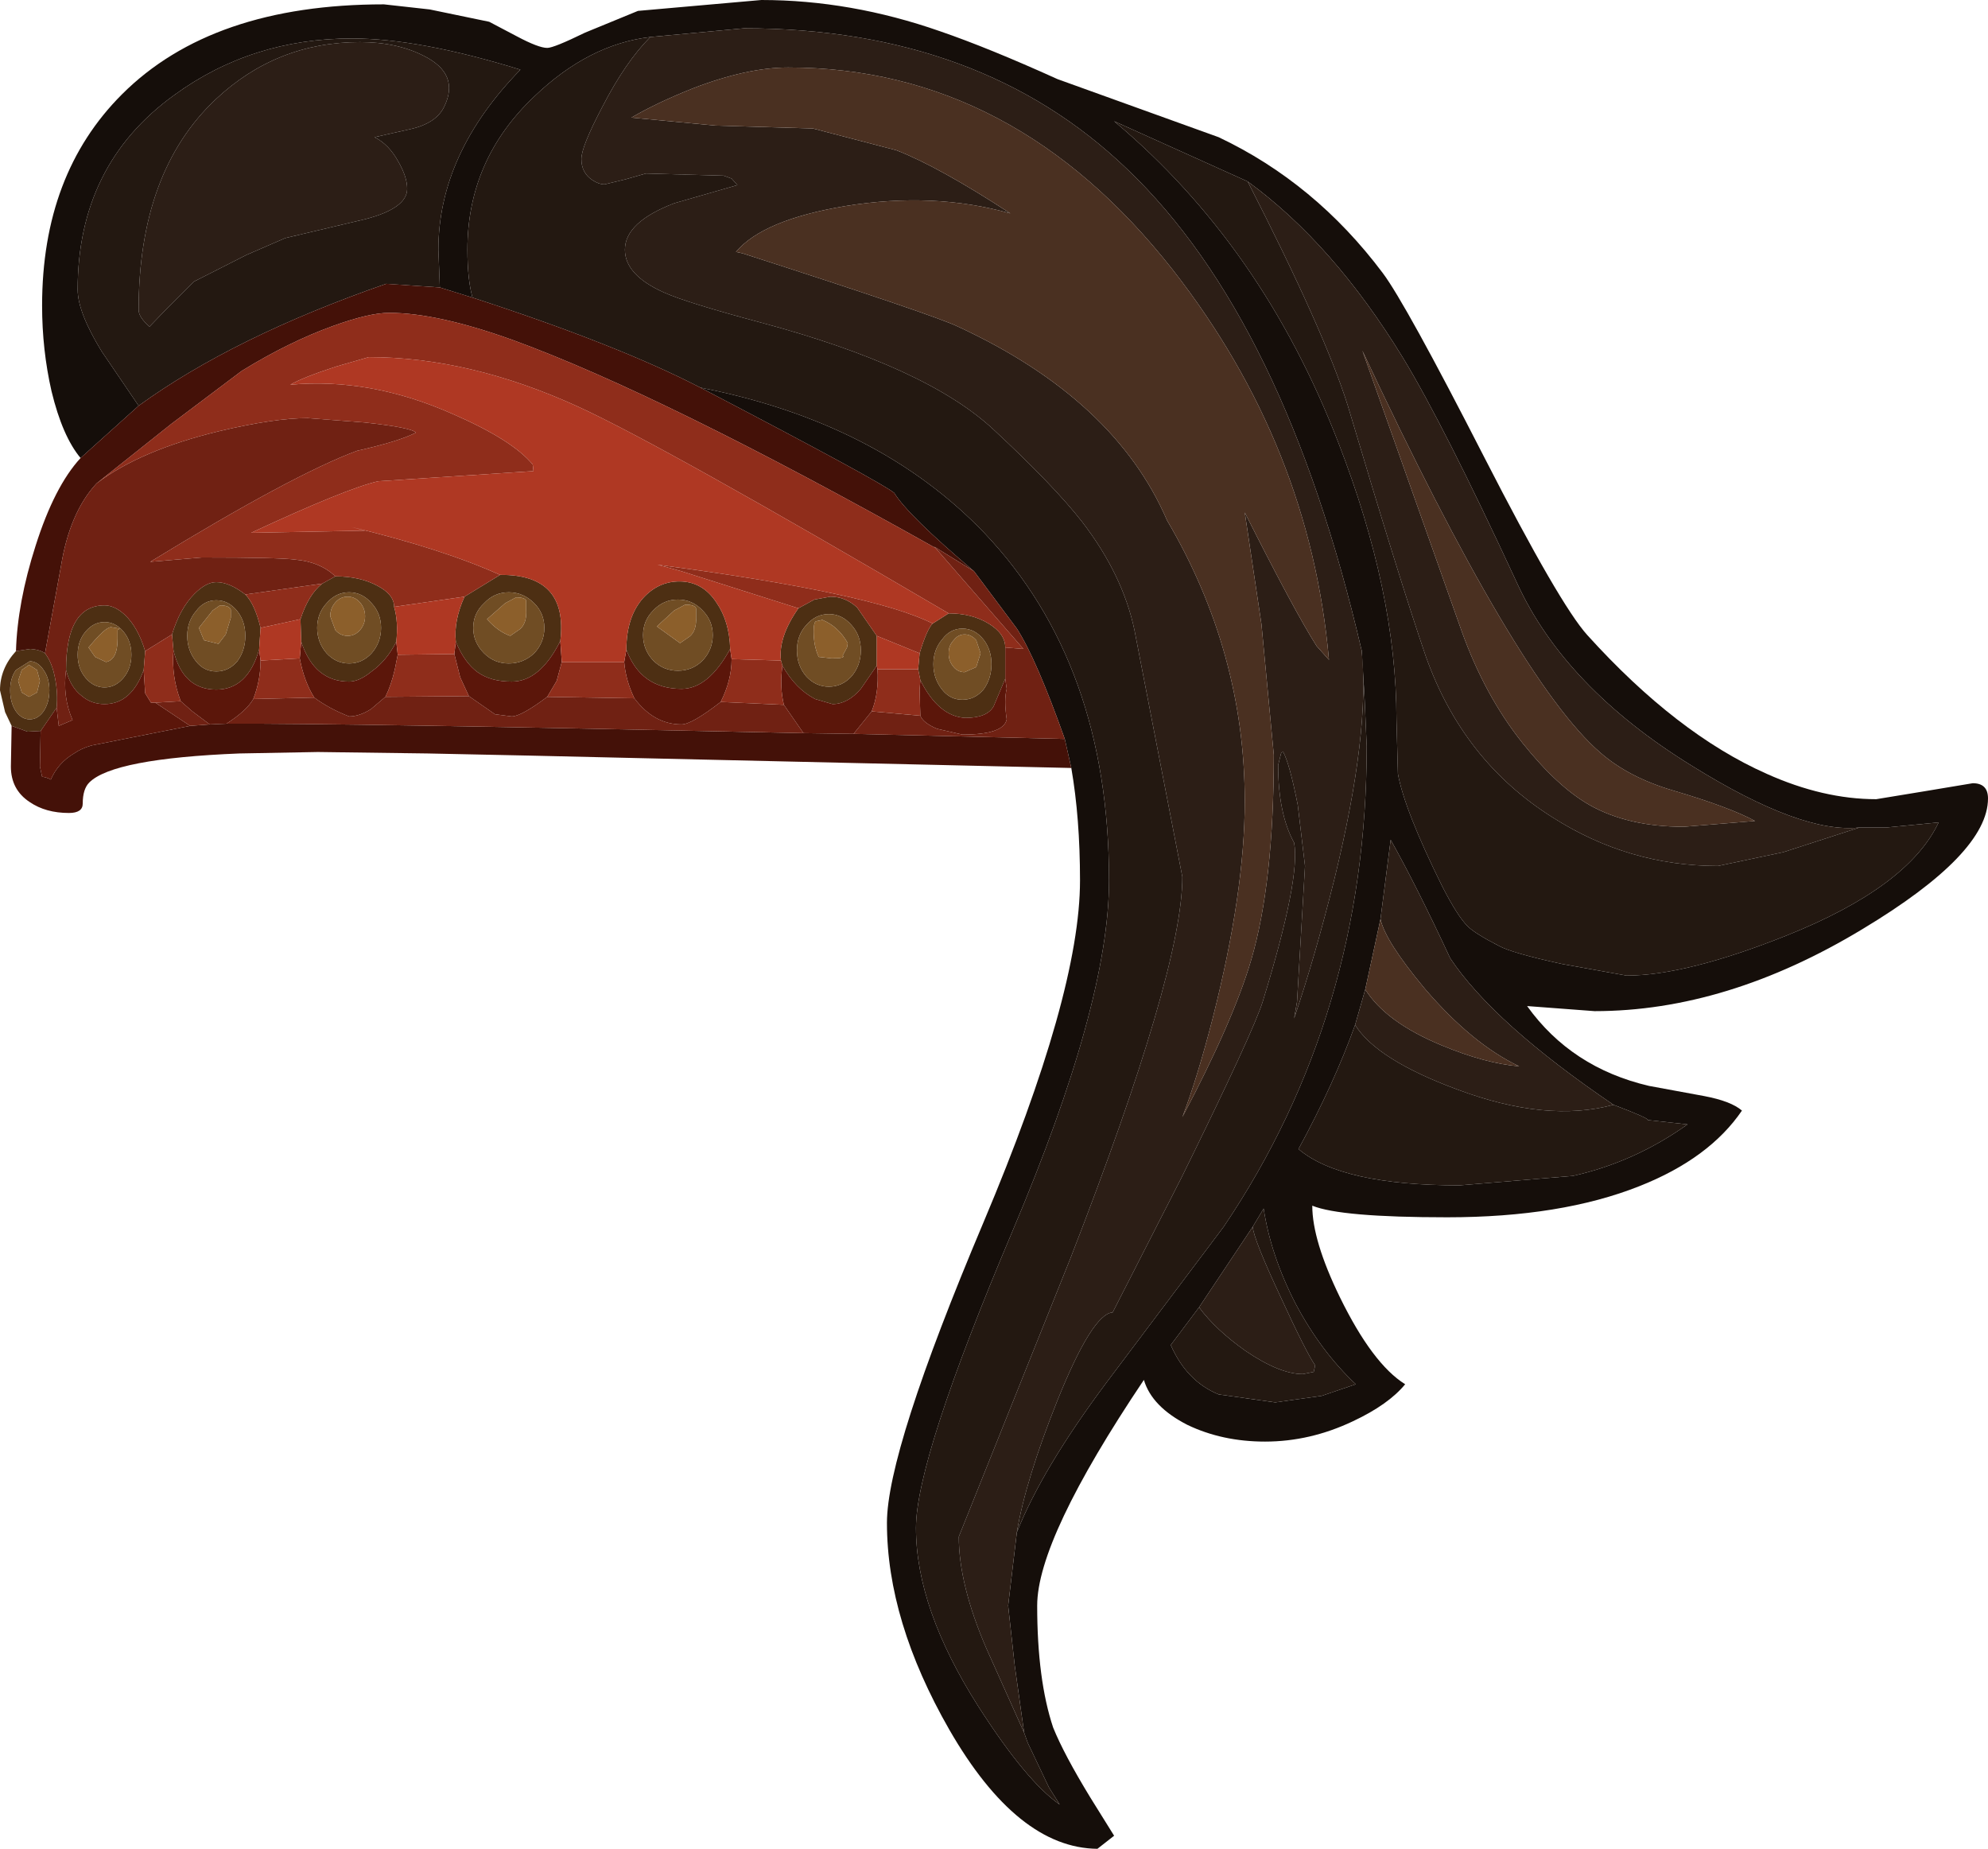 <?xml version="1.0" encoding="UTF-8" standalone="no"?>
<svg xmlns:ffdec="https://www.free-decompiler.com/flash" xmlns:xlink="http://www.w3.org/1999/xlink" ffdec:objectType="shape" height="127.35px" width="136.95px" xmlns="http://www.w3.org/2000/svg">
  <g transform="matrix(1.0, 0.0, 0.0, 1.0, 52.05, 21.0)">
    <path d="M-46.5 10.55 Q-47.75 9.05 -48.5 5.95 -49.15 3.1 -49.15 0.05 -49.15 -9.0 -43.65 -14.5 -37.45 -20.7 -25.6 -20.7 L-22.45 -20.35 -18.35 -19.5 -16.45 -18.5 Q-14.95 -17.7 -14.35 -17.7 -13.9 -17.7 -11.75 -18.75 L-8.1 -20.25 0.4 -21.0 Q6.55 -21.0 12.7 -18.85 16.05 -17.7 20.8 -15.55 L31.9 -11.55 Q38.55 -8.4 43.2 -2.2 44.75 -0.15 50.2 10.5 55.4 20.65 57.3 22.75 63.45 29.55 69.65 32.3 73.55 34.05 77.2 34.05 L80.55 33.5 83.85 32.95 Q84.9 32.95 84.9 34.0 84.9 37.8 76.25 43.0 66.9 48.65 57.8 48.65 L53.15 48.3 Q56.2 52.55 61.55 53.8 L65.35 54.5 Q67.2 54.85 67.95 55.5 65.7 58.8 60.9 60.7 55.5 62.85 47.65 62.85 40.3 62.85 38.35 62.05 38.35 64.45 40.25 68.35 42.5 72.95 44.75 74.35 43.6 75.75 41.15 76.9 38.2 78.3 35.1 78.3 32.15 78.3 29.75 77.15 27.3 75.9 26.75 74.05 19.4 85.0 19.4 89.6 19.4 94.7 20.5 98.0 21.25 99.85 23.05 102.8 L24.7 105.45 23.55 106.35 Q18.05 106.3 13.35 98.15 9.05 90.65 9.05 83.9 9.05 78.95 15.7 63.2 22.35 47.45 22.35 39.65 22.35 35.35 21.75 31.9 L21.3 29.9 Q19.35 24.4 18.0 22.3 L15.05 18.35 Q10.5 14.5 9.55 12.95 8.55 12.15 -3.8 5.7 8.45 8.1 15.75 15.7 24.35 24.75 24.35 39.65 24.35 48.1 17.7 63.8 11.05 79.5 11.05 84.25 11.05 89.8 15.35 96.55 18.65 101.7 20.95 103.3 L20.2 102.1 18.75 99.05 18.5 98.35 17.85 93.7 17.4 89.6 18.0 84.55 Q19.75 80.15 24.2 74.2 L32.25 63.5 Q42.1 48.9 42.1 30.4 L41.95 27.0 41.75 23.7 41.75 23.8 Q36.45 1.0 25.6 -9.35 15.5 -19.05 -0.8 -19.05 L-7.25 -18.45 Q-11.5 -17.95 -15.25 -14.35 -19.85 -10.0 -19.85 -3.8 -19.85 -1.75 -19.5 -0.5 L-21.75 -1.2 -21.85 -3.8 Q-21.85 -10.4 -16.2 -16.2 -23.15 -18.35 -27.8 -18.35 -34.7 -18.35 -40.05 -14.45 -46.7 -9.65 -46.7 -1.05 -46.7 0.5 -45.05 3.2 L-42.5 6.95 -46.5 10.55 M33.9 -8.5 L24.7 -12.65 Q34.9 -4.1 40.15 9.5 44.15 19.8 44.15 28.55 L44.25 32.3 Q44.7 34.8 47.3 40.05 48.35 42.1 49.05 42.8 49.55 43.3 51.2 44.15 52.1 44.65 55.55 45.4 L60.0 46.2 Q64.1 46.2 71.0 43.45 79.4 40.1 81.5 35.65 L77.9 36.0 76.05 36.0 Q72.05 36.45 64.5 31.75 55.75 26.35 52.45 19.15 47.4 8.25 44.6 3.65 39.8 -4.2 33.9 -8.5 M43.05 42.3 L42.0 47.15 41.3 49.6 Q39.85 53.65 37.4 58.15 40.35 60.65 48.5 60.65 L56.3 60.0 Q60.55 59.05 64.2 56.45 L61.45 56.15 Q61.6 56.05 59.1 55.1 50.85 49.5 47.85 45.0 45.5 39.95 43.75 36.85 L43.05 42.3 M30.55 69.05 L28.6 71.65 Q29.7 74.15 31.9 75.05 L35.8 75.6 39.0 75.15 41.35 74.35 Q38.95 72.1 37.2 68.8 35.5 65.5 35.0 62.25 L34.25 63.5 30.55 69.05" fill="#150e0a" fill-rule="evenodd" stroke="none"/>
    <path d="M28.35 14.85 Q33.7 23.95 33.7 34.2 33.7 40.45 31.5 49.1 30.45 53.2 29.4 55.95 32.9 49.35 34.15 45.1 35.7 39.8 35.7 31.0 L34.85 22.0 33.7 14.3 Q37.15 21.15 38.65 23.5 L39.5 24.45 Q38.2 9.7 28.75 -2.4 17.8 -16.35 2.25 -16.35 -0.6 -16.35 -4.35 -14.9 -6.85 -13.9 -8.55 -12.9 L-2.75 -12.35 3.95 -12.15 9.7 -10.65 Q12.65 -9.5 17.55 -6.3 12.25 -7.8 6.15 -6.8 0.5 -5.85 -1.35 -3.65 L-0.9 -3.55 Q12.3 0.7 13.95 1.5 24.75 6.5 28.35 14.85 M-7.25 -18.45 L-0.8 -19.05 Q15.5 -19.05 25.6 -9.35 36.45 1.0 41.75 23.8 42.35 29.4 39.9 39.45 38.55 44.9 37.1 49.15 L37.3 48.0 37.85 38.65 37.35 34.45 Q36.8 31.65 36.35 30.8 36.25 30.8 36.2 30.9 L36.0 31.7 Q36.0 35.05 37.1 37.05 37.55 39.5 34.95 47.95 34.35 49.95 29.35 60.1 L24.6 69.4 Q23.2 69.5 20.8 75.45 18.6 80.95 18.0 84.55 L17.4 89.6 17.85 93.7 18.5 98.35 15.9 92.55 Q14.0 88.15 14.0 84.85 L21.7 65.65 Q29.4 45.85 29.4 39.4 L26.1 22.4 Q25.3 18.6 22.5 14.95 20.55 12.45 16.35 8.55 11.7 4.25 0.3 1.2 -4.75 -0.15 -6.3 -0.85 -9.0 -2.05 -9.0 -3.8 -9.0 -5.7 -5.6 -7.0 L-1.25 -8.25 -1.65 -8.7 -2.2 -8.9 -7.55 -9.05 -8.95 -8.65 -10.4 -8.3 Q-10.8 -8.3 -11.25 -8.6 -12.0 -9.1 -12.0 -10.05 -12.0 -10.9 -10.55 -13.65 -8.95 -16.75 -7.25 -18.45 M33.9 -8.5 Q39.8 -4.2 44.6 3.65 47.4 8.25 52.45 19.15 55.75 26.35 64.5 31.75 72.05 36.45 76.05 36.0 L70.8 37.7 66.3 38.65 Q60.15 38.65 54.9 35.3 48.7 31.4 46.15 24.15 44.4 19.05 40.8 6.95 39.2 1.85 33.9 -8.5 M41.8 3.15 L48.65 22.5 Q50.25 26.95 52.85 30.2 55.25 33.2 57.45 34.45 60.1 35.95 63.95 35.95 L68.85 35.55 Q67.1 34.6 63.2 33.45 60.15 32.55 58.2 30.85 52.45 25.9 41.8 3.15 M43.05 42.3 L43.75 36.85 Q45.5 39.95 47.85 45.0 50.85 49.5 59.1 55.1 54.5 56.35 48.35 54.05 42.8 52.0 41.3 49.6 L42.0 47.15 Q43.4 49.4 47.25 51.0 50.25 52.25 52.6 52.45 49.35 50.9 46.1 47.1 43.35 43.8 43.05 42.3 M30.55 69.05 L34.25 63.5 Q34.3 64.35 36.2 68.4 37.9 72.1 38.55 73.05 L38.45 73.5 37.7 73.65 Q36.1 73.65 33.75 72.05 31.7 70.6 30.55 69.05 M-26.25 -11.55 Q-25.25 -11.05 -24.6 -9.85 -24.0 -8.8 -24.0 -8.0 -24.0 -6.65 -26.9 -5.9 L-32.4 -4.6 -35.05 -3.45 -38.7 -1.6 -40.45 0.15 -41.75 1.5 Q-42.5 0.85 -42.5 0.35 -42.5 -9.15 -37.2 -14.15 -33.0 -18.1 -27.25 -18.1 -24.7 -18.1 -22.85 -17.15 -20.35 -15.9 -21.45 -13.65 -22.0 -12.5 -23.8 -12.1 L-26.25 -11.55" fill="#2c1e16" fill-rule="evenodd" stroke="none"/>
    <path d="M-42.5 6.95 L-45.05 3.2 Q-46.7 0.5 -46.7 -1.05 -46.7 -9.65 -40.05 -14.45 -34.7 -18.35 -27.8 -18.35 -23.15 -18.35 -16.2 -16.2 -21.85 -10.4 -21.85 -3.8 L-21.75 -1.2 -25.45 -1.45 Q-35.95 2.2 -42.5 6.95 M-19.5 -0.5 Q-19.85 -1.75 -19.85 -3.8 -19.85 -10.0 -15.25 -14.35 -11.5 -17.95 -7.25 -18.45 -8.95 -16.75 -10.55 -13.65 -12.0 -10.9 -12.0 -10.05 -12.0 -9.1 -11.25 -8.6 -10.8 -8.3 -10.4 -8.3 L-8.95 -8.65 -7.55 -9.05 -2.2 -8.9 -1.65 -8.7 -1.25 -8.25 -5.6 -7.0 Q-9.0 -5.7 -9.0 -3.8 -9.0 -2.05 -6.3 -0.85 -4.75 -0.15 0.3 1.2 11.7 4.25 16.35 8.55 20.55 12.45 22.5 14.95 25.3 18.6 26.1 22.4 L29.4 39.4 Q29.4 45.85 21.7 65.65 L14.0 84.85 Q14.0 88.15 15.9 92.55 L18.5 98.35 18.75 99.05 20.2 102.1 20.95 103.3 Q18.65 101.7 15.35 96.55 11.05 89.8 11.05 84.25 11.05 79.5 17.7 63.8 24.35 48.1 24.35 39.65 24.35 24.75 15.75 15.7 8.45 8.1 -3.8 5.7 -9.5 2.75 -19.5 -0.5 M41.75 23.8 L41.75 23.7 41.95 27.0 42.1 30.4 Q42.1 48.9 32.25 63.5 L24.2 74.2 Q19.75 80.15 18.0 84.55 18.6 80.95 20.8 75.45 23.2 69.5 24.6 69.4 L29.35 60.1 Q34.35 49.95 34.95 47.95 37.55 39.5 37.1 37.05 36.0 35.05 36.0 31.7 L36.2 30.9 Q36.25 30.8 36.35 30.8 36.8 31.65 37.35 34.45 L37.85 38.65 37.3 48.0 37.1 49.15 Q38.55 44.9 39.9 39.45 42.35 29.4 41.75 23.8 M76.05 36.0 L77.9 36.0 81.5 35.65 Q79.4 40.1 71.0 43.45 64.1 46.2 60.0 46.2 L55.55 45.4 Q52.1 44.65 51.2 44.15 49.55 43.3 49.05 42.8 48.35 42.1 47.3 40.05 44.7 34.8 44.25 32.3 L44.15 28.55 Q44.15 19.8 40.15 9.5 34.9 -4.1 24.7 -12.65 L33.9 -8.5 Q39.2 1.85 40.8 6.95 44.4 19.05 46.15 24.15 48.7 31.4 54.9 35.3 60.15 38.65 66.3 38.65 L70.8 37.7 76.05 36.0 M59.1 55.1 Q61.6 56.05 61.45 56.15 L64.2 56.45 Q60.55 59.05 56.3 60.0 L48.5 60.65 Q40.35 60.65 37.4 58.15 39.85 53.65 41.3 49.6 42.8 52.0 48.35 54.05 54.5 56.35 59.1 55.1 M34.25 63.5 L35.0 62.25 Q35.5 65.5 37.2 68.8 38.95 72.1 41.35 74.35 L39.0 75.15 35.8 75.6 31.9 75.05 Q29.7 74.15 28.6 71.65 L30.55 69.05 Q31.7 70.6 33.75 72.05 36.1 73.65 37.7 73.65 L38.45 73.5 38.55 73.05 Q37.9 72.1 36.2 68.4 34.3 64.35 34.25 63.5 M-26.25 -11.55 L-23.8 -12.1 Q-22.0 -12.5 -21.45 -13.65 -20.35 -15.9 -22.85 -17.15 -24.7 -18.1 -27.25 -18.1 -33.0 -18.1 -37.2 -14.15 -42.5 -9.15 -42.5 0.35 -42.5 0.85 -41.75 1.5 L-40.45 0.15 -38.7 -1.6 -35.05 -3.45 -32.4 -4.6 -26.9 -5.9 Q-24.0 -6.65 -24.0 -8.0 -24.0 -8.8 -24.6 -9.85 -25.25 -11.05 -26.25 -11.55" fill="#231811" fill-rule="evenodd" stroke="none"/>
    <path d="M28.35 14.85 Q24.75 6.5 13.95 1.5 12.3 0.7 -0.9 -3.55 L-1.35 -3.65 Q0.5 -5.85 6.15 -6.8 12.25 -7.8 17.55 -6.3 12.65 -9.5 9.7 -10.65 L3.95 -12.15 -2.75 -12.35 -8.55 -12.9 Q-6.85 -13.9 -4.35 -14.9 -0.6 -16.35 2.25 -16.35 17.8 -16.35 28.75 -2.4 38.2 9.7 39.5 24.45 L38.65 23.5 Q37.15 21.15 33.7 14.3 L34.85 22.0 35.7 31.0 Q35.7 39.8 34.15 45.1 32.9 49.35 29.4 55.95 30.45 53.2 31.5 49.1 33.7 40.45 33.7 34.2 33.7 23.95 28.35 14.85 M41.8 3.15 Q52.45 25.9 58.2 30.85 60.15 32.55 63.2 33.45 67.1 34.6 68.85 35.55 L63.95 35.95 Q60.1 35.95 57.45 34.45 55.25 33.2 52.85 30.2 50.25 26.95 48.65 22.5 L41.8 3.15 M42.0 47.15 L43.05 42.3 Q43.35 43.8 46.1 47.1 49.35 50.9 52.6 52.45 50.25 52.25 47.25 51.0 43.4 49.4 42.0 47.15" fill="#4a3021" fill-rule="evenodd" stroke="none"/>
    <path d="M-51.25 29.0 L-51.7 28.05 -52.05 26.55 Q-52.05 25.05 -50.95 23.85 L-49.95 23.7 Q-49.3 23.75 -48.95 24.0 -48.45 24.65 -48.25 25.75 -48.05 26.8 -48.15 27.75 L-49.25 29.35 -50.15 29.4 -51.25 29.0 M2.95 20.9 L4.05 20.3 5.15 20.1 Q6.2 20.1 7.0 20.85 L8.35 22.8 8.35 24.85 7.25 26.45 Q6.35 27.5 5.3 27.5 L4.1 27.15 Q2.75 26.45 1.85 24.85 L1.75 24.5 Q1.55 22.9 2.95 20.9 M11.3 24.0 Q11.8 22.35 12.2 21.95 L13.3 21.25 Q14.9 21.25 16.05 21.95 17.2 22.65 17.2 23.6 L17.2 25.75 16.4 27.65 Q15.95 28.45 14.45 28.45 12.6 28.35 11.35 25.85 L11.2 25.1 11.3 24.0 M7.25 23.8 Q7.25 22.75 6.6 22.05 5.95 21.3 5.05 21.3 4.15 21.3 3.5 22.05 2.85 22.75 2.85 23.8 2.85 24.85 3.5 25.6 4.15 26.3 5.05 26.3 5.95 26.3 6.6 25.6 7.25 24.85 7.25 23.8 M16.25 24.75 Q16.25 23.75 15.7 23.05 15.1 22.3 14.25 22.3 13.4 22.3 12.85 23.05 12.25 23.75 12.25 24.75 12.25 25.75 12.85 26.5 13.4 27.2 14.25 27.2 15.1 27.2 15.7 26.5 16.25 25.75 16.25 24.75 M-17.6 18.6 Q-12.9 18.55 -13.45 23.15 -14.85 25.95 -16.8 25.95 -18.25 25.95 -19.15 25.3 -20.05 24.65 -20.65 23.2 -20.8 21.75 -20.05 20.1 L-17.6 18.6 M-8.9 23.75 Q-8.9 21.5 -7.75 20.2 -6.7 19.05 -5.25 19.05 -3.65 19.05 -2.7 20.5 -1.8 21.8 -1.75 23.7 -3.25 26.45 -5.1 26.45 -7.9 26.45 -8.9 23.75 M-28.95 18.7 Q-27.25 18.7 -26.05 19.35 -24.9 19.95 -24.9 20.8 -24.6 21.85 -24.75 23.2 -25.4 24.5 -26.45 25.25 -27.3 25.95 -28.0 25.95 -30.4 25.95 -31.3 23.2 L-31.35 21.65 Q-30.8 19.95 -29.85 19.2 L-28.95 18.7 M-14.55 22.25 Q-14.55 21.25 -15.25 20.55 -16.0 19.8 -17.0 19.8 -18.0 19.8 -18.7 20.55 -19.45 21.25 -19.45 22.25 -19.45 23.25 -18.7 24.0 -18.0 24.7 -17.0 24.7 -16.0 24.7 -15.25 24.0 -14.55 23.25 -14.55 22.25 M-2.95 22.75 Q-2.95 21.75 -3.65 21.05 -4.35 20.3 -5.35 20.3 -6.35 20.3 -7.05 21.05 -7.75 21.75 -7.75 22.75 -7.75 23.75 -7.05 24.5 -6.35 25.2 -5.35 25.2 -4.35 25.2 -3.65 24.5 -2.95 23.75 -2.95 22.75 M-35.15 22.8 Q-35.15 21.8 -35.7 21.1 -36.3 20.35 -37.15 20.35 -38.0 20.35 -38.55 21.1 -39.15 21.8 -39.15 22.8 -39.15 23.8 -38.55 24.55 -38.0 25.25 -37.15 25.25 -36.3 25.25 -35.7 24.55 -35.15 23.8 -35.15 22.8 M-40.1 23.8 L-40.2 22.7 Q-39.65 20.9 -38.65 19.9 -37.85 19.1 -37.15 19.1 -36.25 19.1 -35.15 19.95 -34.5 20.6 -34.1 22.25 L-34.2 23.75 Q-35.0 26.5 -37.15 26.5 -39.45 26.5 -40.1 23.8 M-42.05 23.85 L-42.15 25.15 Q-43.0 27.5 -44.85 27.5 -45.75 27.5 -46.4 26.95 -47.2 26.35 -47.5 25.15 -47.5 20.7 -44.85 20.7 -44.15 20.7 -43.45 21.35 -42.55 22.2 -42.05 23.85 M-25.8 22.25 Q-25.8 21.25 -26.45 20.55 -27.1 19.8 -28.0 19.8 -28.9 19.8 -29.55 20.55 -30.2 21.25 -30.2 22.25 -30.2 23.25 -29.55 24.0 -28.9 24.7 -28.0 24.7 -27.1 24.7 -26.45 24.0 -25.8 23.25 -25.8 22.25 M-43.0 24.1 Q-43.0 23.15 -43.55 22.5 -44.1 21.85 -44.85 21.85 -45.6 21.85 -46.15 22.5 -46.7 23.15 -46.7 24.1 -46.7 25.05 -46.15 25.7 -45.6 26.35 -44.85 26.35 -44.1 26.35 -43.55 25.7 -43.0 25.05 -43.0 24.1 M-48.65 26.55 Q-48.65 25.7 -49.05 25.15 -49.45 24.55 -50.0 24.55 L-50.95 25.15 Q-51.35 25.7 -51.35 26.55 -51.35 27.4 -50.95 28.0 -50.55 28.55 -50.0 28.55 -49.45 28.55 -49.05 28.0 -48.65 27.4 -48.65 26.55" fill="#4d2f13" fill-rule="evenodd" stroke="none"/>
    <path d="M6.35 23.3 Q5.7 22.15 4.6 21.7 L4.15 21.8 Q4.0 21.9 4.0 22.5 4.0 23.5 4.35 24.25 L5.25 24.35 Q6.25 24.35 6.0 24.15 L6.3 23.6 6.35 23.3 M7.25 23.8 Q7.25 24.85 6.6 25.6 5.95 26.3 5.05 26.3 4.15 26.3 3.5 25.6 2.85 24.85 2.85 23.8 2.85 22.75 3.5 22.05 4.15 21.3 5.05 21.3 5.95 21.3 6.6 22.05 7.25 22.75 7.25 23.8 M16.25 24.75 Q16.25 25.75 15.7 26.5 15.1 27.2 14.25 27.2 13.4 27.2 12.85 26.5 12.25 25.75 12.25 24.75 12.25 23.75 12.85 23.05 13.4 22.3 14.25 22.3 15.1 22.3 15.7 23.05 16.25 23.75 16.25 24.75 M15.5 24.0 L15.2 23.1 Q14.85 22.7 14.4 22.7 13.95 22.7 13.65 23.1 13.3 23.45 13.3 24.0 13.3 24.55 13.65 24.95 13.95 25.3 14.4 25.3 L15.2 24.95 15.5 24.0 M-18.5 21.65 Q-17.75 22.5 -16.9 22.8 L-16.25 22.35 Q-15.75 21.95 -15.8 21.0 L-15.8 20.4 Q-15.85 20.15 -16.5 20.15 L-17.25 20.55 -18.5 21.65 M-2.95 22.75 Q-2.95 23.75 -3.65 24.5 -4.35 25.2 -5.35 25.2 -6.35 25.2 -7.05 24.5 -7.75 23.75 -7.75 22.75 -7.75 21.75 -7.05 21.05 -6.35 20.3 -5.35 20.3 -4.35 20.3 -3.65 21.05 -2.95 21.75 -2.95 22.75 M-14.55 22.25 Q-14.55 23.25 -15.25 24.0 -16.0 24.7 -17.0 24.7 -18.0 24.7 -18.7 24.0 -19.45 23.25 -19.45 22.25 -19.45 21.25 -18.7 20.55 -18.0 19.8 -17.0 19.8 -16.0 19.8 -15.25 20.55 -14.55 21.25 -14.55 22.25 M-6.8 22.15 L-5.2 23.3 -4.55 22.85 Q-4.05 22.45 -4.1 21.5 L-4.1 20.9 Q-4.2 20.65 -4.85 20.65 L-5.6 21.05 -6.8 22.15 M-38.35 22.25 L-38.0 23.1 -37.0 23.35 -36.5 22.7 -36.15 21.55 -36.15 21.0 Q-36.25 20.7 -36.9 20.7 L-37.4 21.05 -38.35 22.25 M-35.15 22.8 Q-35.15 23.8 -35.7 24.55 -36.3 25.25 -37.15 25.25 -38.0 25.25 -38.55 24.55 -39.15 23.8 -39.15 22.8 -39.15 21.8 -38.55 21.1 -38.0 20.35 -37.15 20.35 -36.3 20.35 -35.7 21.1 -35.15 21.8 -35.15 22.8 M-26.9 21.45 Q-26.9 20.9 -27.25 20.5 -27.6 20.1 -28.1 20.1 -28.6 20.1 -28.95 20.5 -29.3 20.9 -29.3 21.45 L-28.95 22.4 Q-28.6 22.8 -28.1 22.8 -27.6 22.8 -27.25 22.4 -26.9 22.0 -26.9 21.45 M-25.8 22.25 Q-25.8 23.25 -26.45 24.0 -27.1 24.7 -28.0 24.7 -28.9 24.7 -29.55 24.0 -30.2 23.25 -30.2 22.25 -30.2 21.25 -29.55 20.55 -28.9 19.8 -28.0 19.8 -27.1 19.8 -26.45 20.55 -25.8 21.25 -25.8 22.25 M-43.0 24.1 Q-43.0 25.05 -43.55 25.7 -44.1 26.35 -44.85 26.35 -45.6 26.35 -46.15 25.7 -46.7 25.05 -46.7 24.1 -46.7 23.15 -46.15 22.5 -45.6 21.85 -44.85 21.85 -44.1 21.85 -43.55 22.5 -43.0 23.15 -43.0 24.1 M-45.95 23.6 L-45.5 24.25 -44.75 24.6 Q-43.95 24.45 -43.95 23.0 L-43.95 22.4 -43.8 22.3 -44.4 22.2 Q-44.8 22.2 -45.95 23.6 M-49.3 25.9 L-49.5 25.15 -50.05 24.8 -50.55 25.15 -50.8 25.9 -50.55 26.7 -50.05 27.0 -49.5 26.7 -49.3 25.9 M-48.65 26.55 Q-48.65 27.4 -49.05 28.0 -49.45 28.55 -50.0 28.55 -50.55 28.55 -50.95 28.0 -51.35 27.4 -51.35 26.55 -51.35 25.7 -50.95 25.15 L-50.0 24.55 Q-49.45 24.55 -49.05 25.15 -48.65 25.7 -48.65 26.55" fill="#704d24" fill-rule="evenodd" stroke="none"/>
    <path d="M6.35 23.3 L6.3 23.6 6.0 24.15 Q6.25 24.35 5.25 24.35 L4.35 24.25 Q4.0 23.5 4.0 22.5 4.0 21.9 4.15 21.8 L4.6 21.7 Q5.7 22.15 6.35 23.3 M15.5 24.0 L15.2 24.95 14.4 25.3 Q13.95 25.3 13.65 24.95 13.3 24.55 13.3 24.0 13.3 23.45 13.65 23.1 13.95 22.7 14.4 22.7 14.85 22.7 15.2 23.1 L15.5 24.0 M-18.5 21.65 L-17.25 20.55 -16.5 20.15 Q-15.85 20.15 -15.8 20.4 L-15.8 21.0 Q-15.75 21.95 -16.25 22.35 L-16.9 22.8 Q-17.75 22.5 -18.5 21.65 M-38.35 22.25 L-37.4 21.05 -36.9 20.7 Q-36.25 20.7 -36.15 21.0 L-36.15 21.55 -36.5 22.7 -37.0 23.35 -38.0 23.1 -38.35 22.25 M-6.8 22.15 L-5.6 21.05 -4.85 20.65 Q-4.2 20.65 -4.1 20.9 L-4.1 21.5 Q-4.05 22.45 -4.55 22.85 L-5.2 23.3 -6.8 22.15 M-26.9 21.45 Q-26.9 22.0 -27.25 22.4 -27.6 22.8 -28.1 22.8 -28.6 22.8 -28.95 22.4 L-29.3 21.45 Q-29.3 20.9 -28.95 20.5 -28.6 20.1 -28.1 20.1 -27.6 20.1 -27.25 20.5 -26.9 20.9 -26.9 21.45 M-45.95 23.6 Q-44.8 22.2 -44.4 22.2 L-43.8 22.3 -43.95 22.4 -43.95 23.0 Q-43.95 24.45 -44.75 24.6 L-45.5 24.25 -45.95 23.6 M-49.3 25.9 L-49.5 26.7 -50.05 27.0 -50.55 26.7 -50.8 25.9 -50.55 25.15 -50.05 24.8 -49.5 25.15 -49.3 25.9" fill="#8c5f2b" fill-rule="evenodd" stroke="none"/>
    <path d="M-46.5 10.55 L-42.5 6.95 Q-35.95 2.2 -25.45 -1.45 L-21.75 -1.2 -19.5 -0.5 Q-9.5 2.75 -3.8 5.7 8.55 12.15 9.55 12.95 10.5 14.5 15.05 18.35 L12.3 16.65 12.4 16.75 Q-6.4 6.2 -16.65 2.45 -21.9 0.55 -25.25 0.55 -26.6 0.55 -29.1 1.45 -32.15 2.55 -35.4 4.55 L-40.25 8.2 -45.4 12.3 Q-47.25 14.3 -47.85 18.0 L-48.95 24.0 Q-49.3 23.75 -49.95 23.7 L-50.95 23.85 Q-50.85 20.5 -49.6 16.6 -48.3 12.5 -46.5 10.55 M21.3 29.9 L21.75 31.9 -8.95 31.2 -15.45 31.05 -22.6 30.9 -30.15 30.8 -35.55 30.9 Q-44.25 31.25 -45.9 32.9 -46.35 33.35 -46.35 34.35 -46.35 35.0 -47.3 35.0 -48.9 35.0 -50.0 34.25 -51.3 33.4 -51.3 31.8 L-51.25 29.0 -50.15 29.4 -49.25 29.35 -49.3 31.8 -49.15 32.5 Q-48.8 32.55 -48.55 32.7 -48.05 31.55 -46.95 30.9 -46.45 30.55 -45.75 30.35 L-38.95 29.0 -37.6 28.9 -36.45 28.85 Q-28.9 28.8 3.3 29.5 L6.75 29.55 21.3 29.9" fill="#441108" fill-rule="evenodd" stroke="none"/>
    <path d="M1.85 24.85 Q2.75 26.45 4.1 27.15 L5.3 27.5 Q6.35 27.5 7.25 26.45 L8.35 24.85 8.4 25.1 Q8.5 26.75 8.0 28.0 L6.75 29.55 3.3 29.5 1.95 27.55 Q1.65 26.3 1.85 24.85 M-13.45 23.15 L-13.35 24.6 -13.7 25.9 -14.35 27.0 Q-16.15 28.35 -16.8 28.35 L-17.95 28.2 -19.75 26.95 -20.35 25.65 -20.75 24.05 -20.65 23.2 Q-20.05 24.65 -19.15 25.3 -18.25 25.95 -16.8 25.95 -14.85 25.95 -13.45 23.15 M-9.05 24.6 L-8.9 23.75 Q-7.9 26.45 -5.1 26.45 -3.25 26.45 -1.75 23.7 L-1.65 24.4 Q-1.65 25.85 -2.4 27.35 -4.4 28.9 -5.1 28.9 -7.0 28.9 -8.35 27.1 -8.95 25.85 -9.05 24.6 M17.2 25.75 L17.3 26.45 Q17.1 27.2 17.3 28.55 17.1 29.6 14.25 29.6 L12.5 29.2 Q11.55 28.8 11.35 28.3 L11.3 26.55 11.35 25.85 Q12.6 28.35 14.45 28.45 15.95 28.45 16.4 27.65 L17.2 25.75 M-42.15 25.15 L-42.05 26.75 -41.65 27.4 -41.35 27.4 -38.95 29.0 -45.75 30.35 Q-46.45 30.55 -46.95 30.9 -48.05 31.55 -48.55 32.7 -48.8 32.55 -49.15 32.5 L-49.3 31.8 -49.25 29.35 -48.15 27.75 -48.0 29.0 -47.05 28.6 Q-47.75 27.0 -47.5 25.15 -47.2 26.35 -46.4 26.95 -45.75 27.5 -44.85 27.5 -43.0 27.5 -42.15 25.15 M-39.6 27.3 Q-40.25 25.6 -40.1 23.8 -39.45 26.5 -37.15 26.5 -35.0 26.5 -34.2 23.75 L-34.1 24.5 Q-34.1 25.85 -34.6 27.15 -35.05 27.95 -36.45 28.85 L-37.6 28.9 -38.8 28.0 -39.6 27.3 M-31.4 24.35 L-31.3 23.2 Q-30.4 25.95 -28.0 25.95 -27.3 25.95 -26.45 25.25 -25.4 24.5 -24.75 23.2 L-24.65 24.1 -24.85 25.1 Q-25.1 26.2 -25.5 27.0 L-26.5 27.85 Q-27.3 28.35 -28.0 28.35 -29.4 27.8 -30.4 27.05 -31.1 25.95 -31.4 24.35" fill="#5b160a" fill-rule="evenodd" stroke="none"/>
    <path d="M15.05 18.35 L18.0 22.3 Q19.35 24.4 21.3 29.9 L6.75 29.55 8.0 28.0 11.35 28.3 Q11.55 28.8 12.5 29.2 L14.25 29.6 Q17.1 29.6 17.3 28.55 17.1 27.2 17.3 26.45 L17.2 25.75 17.2 23.6 18.45 23.7 12.4 16.75 12.3 16.65 15.05 18.35 M-45.4 12.3 Q-42.35 10.0 -36.95 8.7 -33.15 7.8 -30.85 7.8 L-26.95 8.1 Q-23.7 8.45 -23.4 8.8 -24.55 9.4 -27.45 10.05 -31.9 11.7 -41.7 17.7 L-38.15 17.4 Q-32.8 17.4 -31.7 17.55 -30.0 17.7 -28.95 18.7 L-29.85 19.2 -35.15 19.95 Q-36.25 19.1 -37.15 19.1 -37.85 19.1 -38.65 19.9 -39.65 20.9 -40.2 22.7 L-42.05 23.85 Q-42.55 22.2 -43.45 21.35 -44.15 20.7 -44.85 20.7 -47.5 20.7 -47.5 25.15 -47.75 27.0 -47.05 28.6 L-48.0 29.0 -48.15 27.75 Q-48.05 26.8 -48.25 25.75 -48.45 24.65 -48.95 24.0 L-47.85 18.0 Q-47.25 14.3 -45.4 12.3 M1.95 27.55 L3.3 29.5 Q-28.9 28.8 -36.45 28.85 -35.05 27.95 -34.6 27.15 L-30.4 27.05 Q-29.4 27.8 -28.0 28.35 -27.3 28.35 -26.5 27.85 L-25.5 27.0 -19.75 26.95 -17.95 28.2 -16.8 28.35 Q-16.15 28.35 -14.35 27.0 L-8.35 27.1 Q-7.0 28.9 -5.1 28.9 -4.4 28.9 -2.4 27.35 L1.95 27.55 M-41.35 27.4 L-39.6 27.3 -38.8 28.0 -37.6 28.9 -38.95 29.0 -41.35 27.4" fill="#702113" fill-rule="evenodd" stroke="none"/>
    <path d="M8.35 22.8 L7.0 20.85 Q6.2 20.1 5.15 20.1 L4.05 20.3 2.95 20.9 -5.1 18.35 -6.75 17.9 Q8.05 19.85 12.2 21.95 11.8 22.35 11.3 24.0 L8.35 22.8 M1.75 24.5 L1.85 24.85 Q1.65 26.3 1.95 27.55 L-2.4 27.35 Q-1.65 25.85 -1.65 24.4 L1.75 24.5 M17.2 23.6 Q17.2 22.65 16.05 21.95 14.9 21.25 13.3 21.25 -6.45 9.65 -12.25 7.0 -19.7 3.6 -26.65 3.6 L-28.9 4.25 Q-31.2 5.0 -32.05 5.5 -26.55 5.0 -20.9 7.5 -16.75 9.3 -15.35 11.0 L-15.3 11.45 -26.0 12.15 Q-28.2 12.65 -34.75 15.7 L-26.9 15.55 -27.85 15.3 Q-21.6 16.8 -17.6 18.6 L-20.05 20.1 -24.9 20.8 Q-24.9 19.95 -26.05 19.35 -27.25 18.7 -28.95 18.7 -30.0 17.7 -31.7 17.55 -32.8 17.4 -38.15 17.4 L-41.7 17.7 Q-31.9 11.7 -27.45 10.05 -24.55 9.4 -23.4 8.8 -23.7 8.45 -26.95 8.1 L-30.85 7.8 Q-33.15 7.8 -36.95 8.7 -42.35 10.0 -45.4 12.3 L-40.25 8.2 -35.4 4.55 Q-32.15 2.55 -29.1 1.45 -26.6 0.55 -25.25 0.55 -21.9 0.55 -16.65 2.45 -6.4 6.2 12.4 16.75 L18.45 23.7 17.2 23.6 M-13.35 24.6 L-9.05 24.6 Q-8.95 25.85 -8.35 27.1 L-14.35 27.0 -13.7 25.9 -13.35 24.6 M11.35 25.85 L11.3 26.55 11.35 28.3 8.0 28.0 Q8.5 26.75 8.4 25.1 L11.2 25.1 11.35 25.85 M-40.2 22.7 L-40.1 23.8 Q-40.25 25.6 -39.6 27.3 L-41.35 27.4 -41.65 27.4 -42.05 26.75 -42.15 25.15 -42.05 23.85 -40.2 22.7 M-34.1 22.25 Q-34.5 20.6 -35.15 19.95 L-29.85 19.2 Q-30.8 19.95 -31.35 21.65 L-34.1 22.25 M-34.1 24.5 L-31.4 24.35 Q-31.1 25.95 -30.4 27.05 L-34.6 27.15 Q-34.1 25.85 -34.1 24.5 M-24.65 24.1 L-20.75 24.05 -20.35 25.65 -19.75 26.95 -25.5 27.0 Q-25.1 26.2 -24.85 25.1 L-24.65 24.1" fill="#8f2d1b" fill-rule="evenodd" stroke="none"/>
    <path d="M2.95 20.9 Q1.55 22.9 1.75 24.5 L-1.65 24.4 -1.75 23.7 Q-1.8 21.8 -2.7 20.5 -3.65 19.05 -5.25 19.05 -6.7 19.05 -7.75 20.2 -8.9 21.5 -8.9 23.75 L-9.05 24.6 -13.35 24.6 -13.45 23.15 Q-12.9 18.55 -17.6 18.6 -21.6 16.8 -27.85 15.3 L-26.9 15.55 -34.75 15.7 Q-28.2 12.65 -26.0 12.15 L-15.3 11.45 -15.35 11.0 Q-16.75 9.3 -20.9 7.5 -26.55 5.0 -32.05 5.5 -31.2 5.0 -28.9 4.25 L-26.65 3.6 Q-19.7 3.6 -12.25 7.0 -6.45 9.65 13.3 21.25 L12.2 21.95 Q8.05 19.85 -6.75 17.9 L-5.1 18.35 2.95 20.9 M8.35 24.85 L8.35 22.8 11.3 24.0 11.2 25.1 8.4 25.1 8.35 24.85 M-24.9 20.8 L-20.05 20.1 Q-20.8 21.75 -20.65 23.2 L-20.75 24.05 -24.65 24.1 -24.75 23.2 Q-24.6 21.85 -24.9 20.8 M-34.2 23.75 L-34.1 22.25 -31.35 21.65 -31.3 23.2 -31.4 24.35 -34.1 24.5 -34.2 23.75" fill="#af3823" fill-rule="evenodd" stroke="none"/>
  </g>
</svg>
